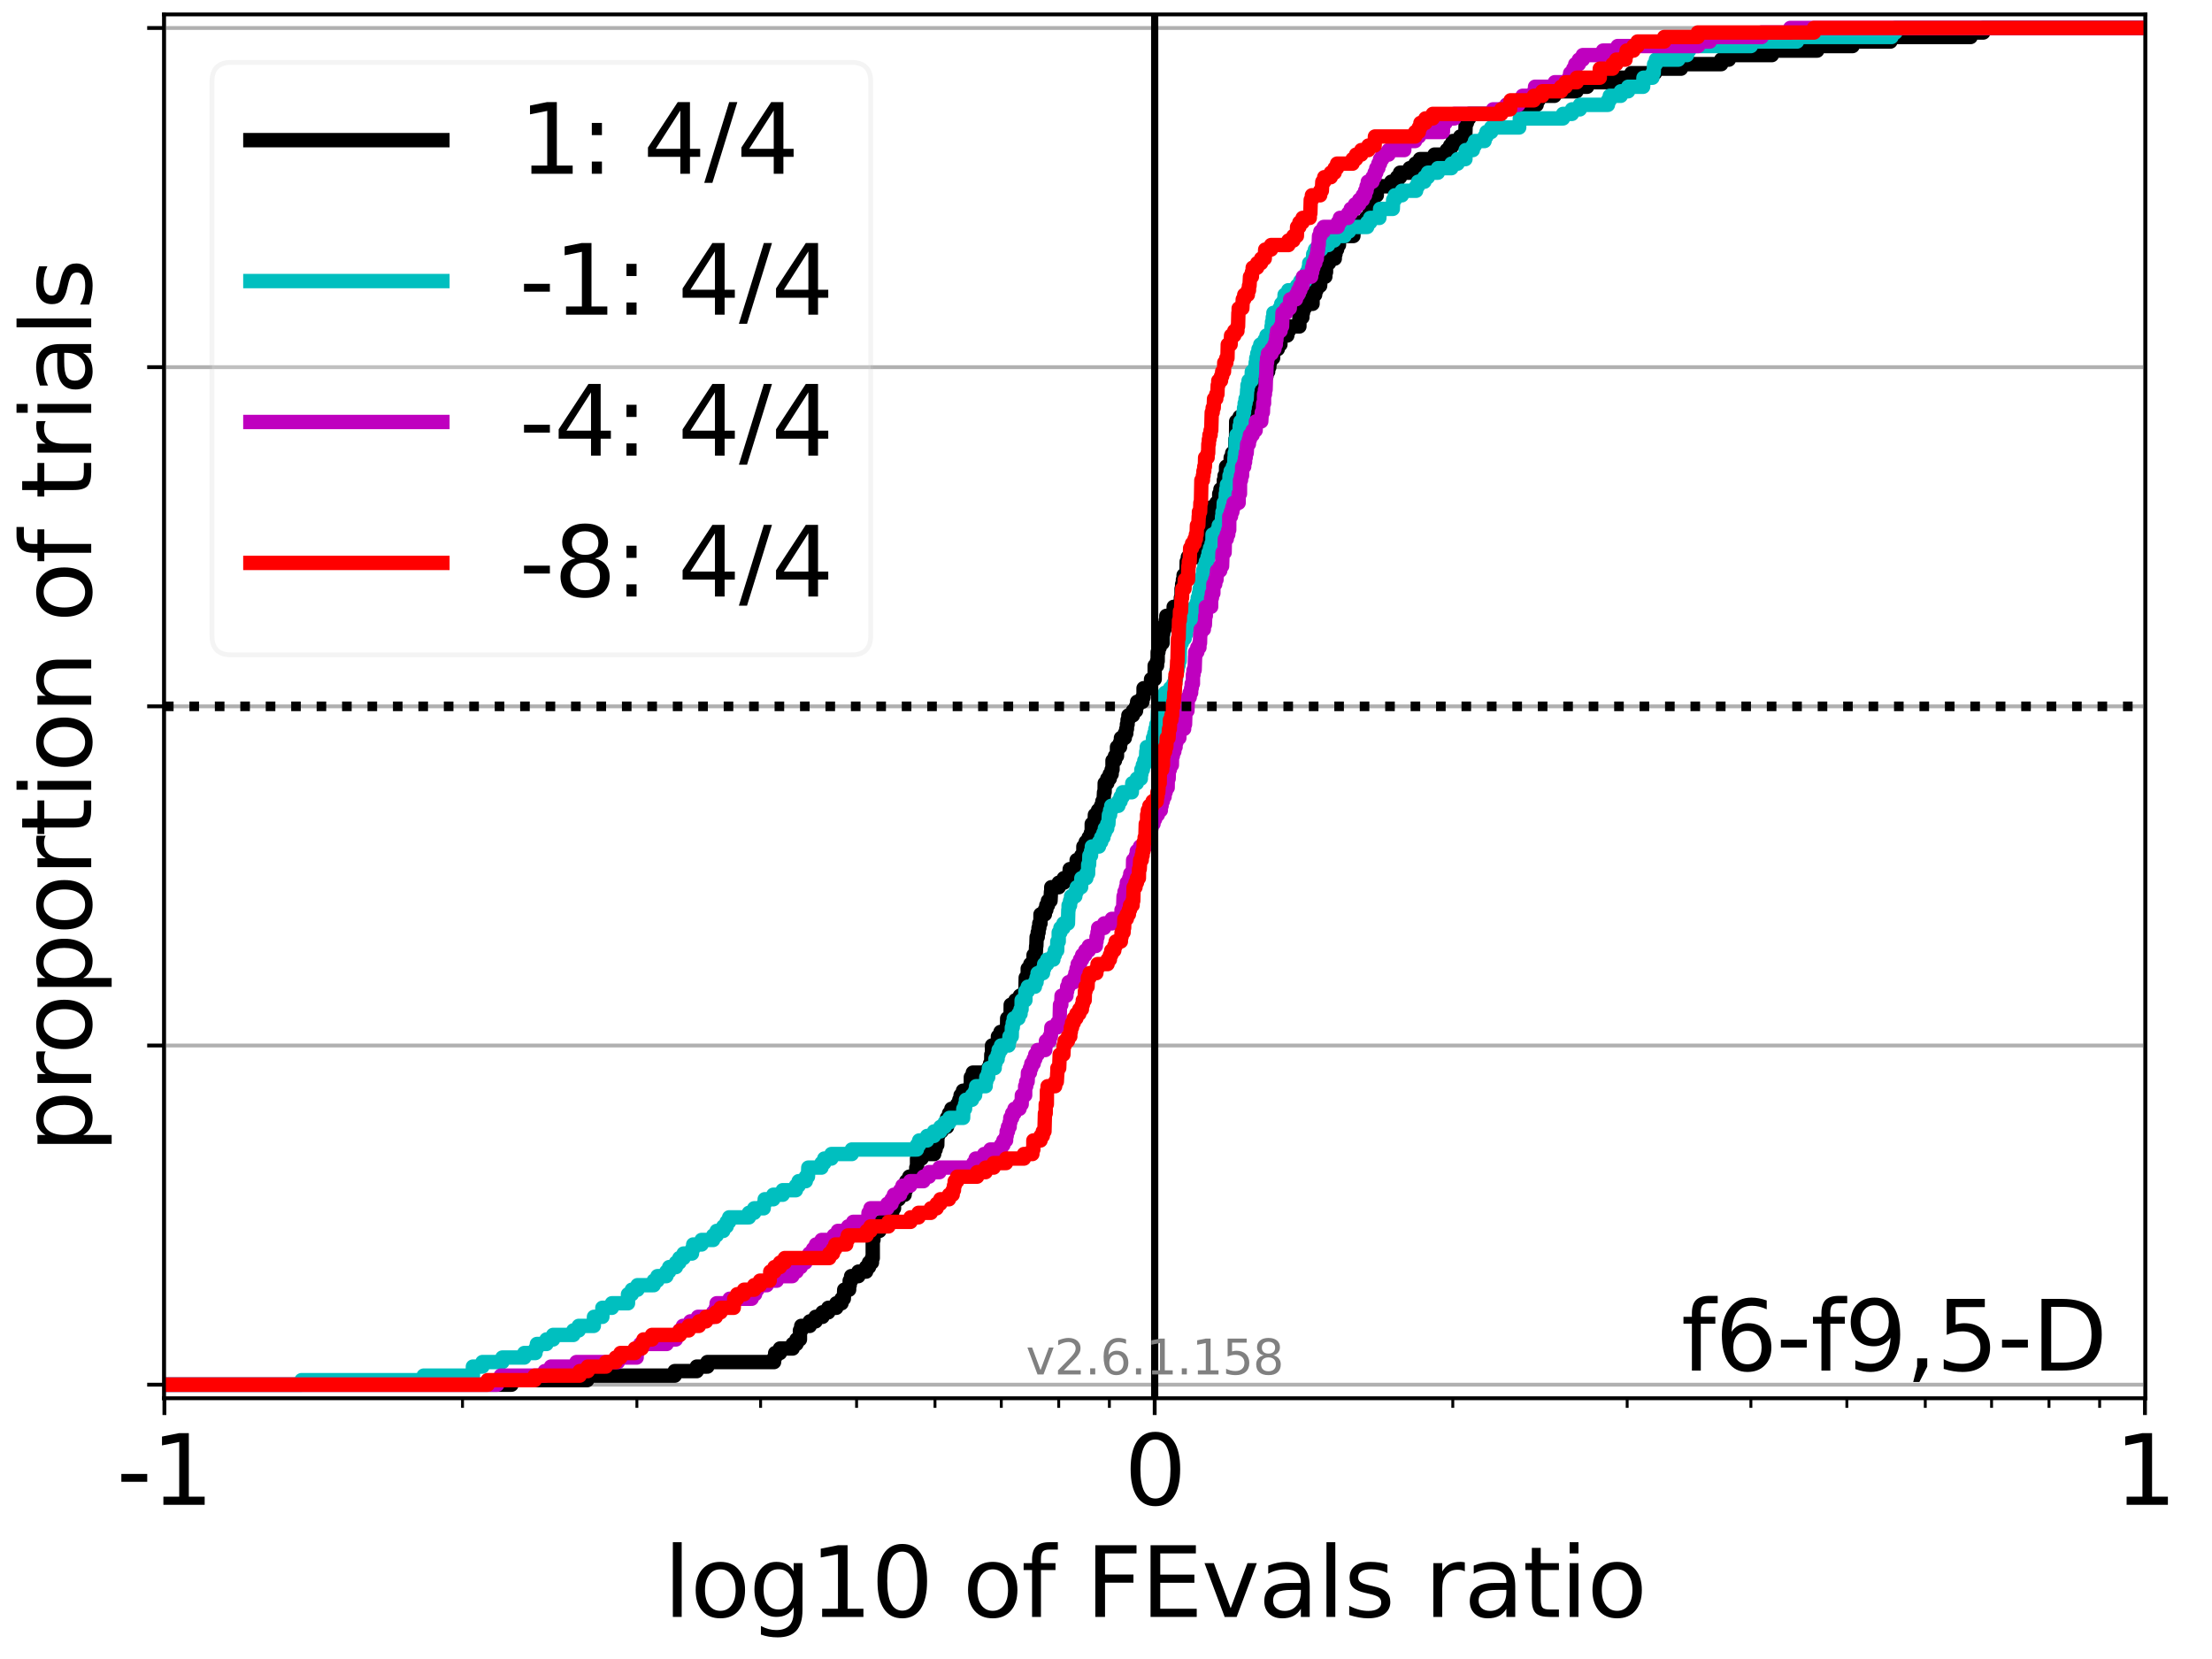 <?xml version="1.0" encoding="utf-8" standalone="no"?>
<!DOCTYPE svg PUBLIC "-//W3C//DTD SVG 1.1//EN"
  "http://www.w3.org/Graphics/SVG/1.1/DTD/svg11.dtd">
<svg xmlns:xlink="http://www.w3.org/1999/xlink" width="460.8pt" height="345.6pt" viewBox="0 0 460.8 345.6" xmlns="http://www.w3.org/2000/svg" version="1.1">
 <defs>
  <style type="text/css">*{stroke-linejoin: round; stroke-linecap: butt}</style>
 </defs>
 <g id="figure_1">
  <g id="patch_1">
   <path d="M 0 345.6 
L 460.8 345.6 
L 460.8 0 
L 0 0 
z
" style="fill: #ffffff"/>
  </g>
  <g id="axes_1">
   <g id="patch_2">
    <path d="M 34.16 291.28 
L 446.924 291.28 
L 446.924 3 
L 34.16 3 
z
" style="fill: #ffffff"/>
   </g>
   <g id="matplotlib.axis_1">
    <g id="xtick_1">
     <g id="line2d_1">
      <path d="M 34.25 291.28 
L 34.25 3 
" clip-path="url(#pefa5638e45)" style="fill: none; stroke: #b0b0b0; stroke-width: 0.8; stroke-linecap: square"/>
     </g>
     <g id="line2d_2">
      <defs>
       <path id="mef9a50e393" d="M 0 0 
L 0 3.5 
" style="stroke: #000000; stroke-width: 0.8"/>
      </defs>
      <g>
       <use xlink:href="#mef9a50e393" x="34.25" y="291.28" style="stroke: #000000; stroke-width: 0.8"/>
      </g>
     </g>
     <g id="text_1">
      <!-- -1 -->
      <g transform="translate(24.279 313.477)scale(0.2 -0.2)">
       <defs>
        <path id="DejaVuSans-2d" d="M 313 2009 
L 1997 2009 
L 1997 1497 
L 313 1497 
L 313 2009 
z
" transform="scale(0.016)"/>
        <path id="DejaVuSans-31" d="M 794 531 
L 1825 531 
L 1825 4091 
L 703 3866 
L 703 4441 
L 1819 4666 
L 2450 4666 
L 2450 531 
L 3481 531 
L 3481 0 
L 794 0 
L 794 531 
z
" transform="scale(0.016)"/>
       </defs>
       <use xlink:href="#DejaVuSans-2d"/>
       <use xlink:href="#DejaVuSans-31" x="36.084"/>
      </g>
     </g>
    </g>
    <g id="xtick_2">
     <g id="line2d_3">
      <path d="M 240.542 291.28 
L 240.542 3 
" clip-path="url(#pefa5638e45)" style="fill: none; stroke: #b0b0b0; stroke-width: 0.8; stroke-linecap: square"/>
     </g>
     <g id="line2d_4">
      <g>
       <use xlink:href="#mef9a50e393" x="240.542" y="291.28" style="stroke: #000000; stroke-width: 0.8"/>
      </g>
     </g>
     <g id="text_2">
      <!-- 0 -->
      <g transform="translate(234.18 313.477)scale(0.2 -0.2)">
       <defs>
        <path id="DejaVuSans-30" d="M 2034 4250 
Q 1547 4250 1301 3770 
Q 1056 3291 1056 2328 
Q 1056 1369 1301 889 
Q 1547 409 2034 409 
Q 2525 409 2770 889 
Q 3016 1369 3016 2328 
Q 3016 3291 2770 3770 
Q 2525 4250 2034 4250 
z
M 2034 4750 
Q 2819 4750 3233 4129 
Q 3647 3509 3647 2328 
Q 3647 1150 3233 529 
Q 2819 -91 2034 -91 
Q 1250 -91 836 529 
Q 422 1150 422 2328 
Q 422 3509 836 4129 
Q 1250 4750 2034 4750 
z
" transform="scale(0.016)"/>
       </defs>
       <use xlink:href="#DejaVuSans-30"/>
      </g>
     </g>
    </g>
    <g id="xtick_3">
     <g id="line2d_5">
      <path d="M 446.835 291.28 
L 446.835 3 
" clip-path="url(#pefa5638e45)" style="fill: none; stroke: #b0b0b0; stroke-width: 0.8; stroke-linecap: square"/>
     </g>
     <g id="line2d_6">
      <g>
       <use xlink:href="#mef9a50e393" x="446.835" y="291.28" style="stroke: #000000; stroke-width: 0.8"/>
      </g>
     </g>
     <g id="text_3">
      <!-- 1 -->
      <g transform="translate(440.472 313.477)scale(0.2 -0.2)">
       <use xlink:href="#DejaVuSans-31"/>
      </g>
     </g>
    </g>
    <g id="xtick_4">
     <g id="line2d_7">
      <defs>
       <path id="mbeb60504e0" d="M 0 0 
L 0 2 
" style="stroke: #000000; stroke-width: 0.6"/>
      </defs>
      <g>
       <use xlink:href="#mbeb60504e0" x="96.35" y="291.28" style="stroke: #000000; stroke-width: 0.6"/>
      </g>
     </g>
    </g>
    <g id="xtick_5">
     <g id="line2d_8">
      <g>
       <use xlink:href="#mbeb60504e0" x="132.676" y="291.28" style="stroke: #000000; stroke-width: 0.6"/>
      </g>
     </g>
    </g>
    <g id="xtick_6">
     <g id="line2d_9">
      <g>
       <use xlink:href="#mbeb60504e0" x="158.45" y="291.28" style="stroke: #000000; stroke-width: 0.6"/>
      </g>
     </g>
    </g>
    <g id="xtick_7">
     <g id="line2d_10">
      <g>
       <use xlink:href="#mbeb60504e0" x="178.442" y="291.28" style="stroke: #000000; stroke-width: 0.6"/>
      </g>
     </g>
    </g>
    <g id="xtick_8">
     <g id="line2d_11">
      <g>
       <use xlink:href="#mbeb60504e0" x="194.776" y="291.28" style="stroke: #000000; stroke-width: 0.6"/>
      </g>
     </g>
    </g>
    <g id="xtick_9">
     <g id="line2d_12">
      <g>
       <use xlink:href="#mbeb60504e0" x="208.587" y="291.28" style="stroke: #000000; stroke-width: 0.6"/>
      </g>
     </g>
    </g>
    <g id="xtick_10">
     <g id="line2d_13">
      <g>
       <use xlink:href="#mbeb60504e0" x="220.55" y="291.28" style="stroke: #000000; stroke-width: 0.6"/>
      </g>
     </g>
    </g>
    <g id="xtick_11">
     <g id="line2d_14">
      <g>
       <use xlink:href="#mbeb60504e0" x="231.103" y="291.28" style="stroke: #000000; stroke-width: 0.6"/>
      </g>
     </g>
    </g>
    <g id="xtick_12">
     <g id="line2d_15">
      <g>
       <use xlink:href="#mbeb60504e0" x="302.643" y="291.28" style="stroke: #000000; stroke-width: 0.6"/>
      </g>
     </g>
    </g>
    <g id="xtick_13">
     <g id="line2d_16">
      <g>
       <use xlink:href="#mbeb60504e0" x="338.969" y="291.28" style="stroke: #000000; stroke-width: 0.6"/>
      </g>
     </g>
    </g>
    <g id="xtick_14">
     <g id="line2d_17">
      <g>
       <use xlink:href="#mbeb60504e0" x="364.743" y="291.28" style="stroke: #000000; stroke-width: 0.6"/>
      </g>
     </g>
    </g>
    <g id="xtick_15">
     <g id="line2d_18">
      <g>
       <use xlink:href="#mbeb60504e0" x="384.735" y="291.28" style="stroke: #000000; stroke-width: 0.6"/>
      </g>
     </g>
    </g>
    <g id="xtick_16">
     <g id="line2d_19">
      <g>
       <use xlink:href="#mbeb60504e0" x="401.069" y="291.28" style="stroke: #000000; stroke-width: 0.6"/>
      </g>
     </g>
    </g>
    <g id="xtick_17">
     <g id="line2d_20">
      <g>
       <use xlink:href="#mbeb60504e0" x="414.88" y="291.28" style="stroke: #000000; stroke-width: 0.6"/>
      </g>
     </g>
    </g>
    <g id="xtick_18">
     <g id="line2d_21">
      <g>
       <use xlink:href="#mbeb60504e0" x="426.843" y="291.28" style="stroke: #000000; stroke-width: 0.6"/>
      </g>
     </g>
    </g>
    <g id="xtick_19">
     <g id="line2d_22">
      <g>
       <use xlink:href="#mbeb60504e0" x="437.395" y="291.28" style="stroke: #000000; stroke-width: 0.6"/>
      </g>
     </g>
    </g>
    <g id="text_4">
     <!-- log10 of FEvals ratio -->
     <g transform="translate(138.238 336.833)scale(0.2 -0.2)">
      <defs>
       <path id="DejaVuSans-6c" d="M 603 4863 
L 1178 4863 
L 1178 0 
L 603 0 
L 603 4863 
z
" transform="scale(0.016)"/>
       <path id="DejaVuSans-6f" d="M 1959 3097 
Q 1497 3097 1228 2736 
Q 959 2375 959 1747 
Q 959 1119 1226 758 
Q 1494 397 1959 397 
Q 2419 397 2687 759 
Q 2956 1122 2956 1747 
Q 2956 2369 2687 2733 
Q 2419 3097 1959 3097 
z
M 1959 3584 
Q 2709 3584 3137 3096 
Q 3566 2609 3566 1747 
Q 3566 888 3137 398 
Q 2709 -91 1959 -91 
Q 1206 -91 779 398 
Q 353 888 353 1747 
Q 353 2609 779 3096 
Q 1206 3584 1959 3584 
z
" transform="scale(0.016)"/>
       <path id="DejaVuSans-67" d="M 2906 1791 
Q 2906 2416 2648 2759 
Q 2391 3103 1925 3103 
Q 1463 3103 1205 2759 
Q 947 2416 947 1791 
Q 947 1169 1205 825 
Q 1463 481 1925 481 
Q 2391 481 2648 825 
Q 2906 1169 2906 1791 
z
M 3481 434 
Q 3481 -459 3084 -895 
Q 2688 -1331 1869 -1331 
Q 1566 -1331 1297 -1286 
Q 1028 -1241 775 -1147 
L 775 -588 
Q 1028 -725 1275 -790 
Q 1522 -856 1778 -856 
Q 2344 -856 2625 -561 
Q 2906 -266 2906 331 
L 2906 616 
Q 2728 306 2450 153 
Q 2172 0 1784 0 
Q 1141 0 747 490 
Q 353 981 353 1791 
Q 353 2603 747 3093 
Q 1141 3584 1784 3584 
Q 2172 3584 2450 3431 
Q 2728 3278 2906 2969 
L 2906 3500 
L 3481 3500 
L 3481 434 
z
" transform="scale(0.016)"/>
       <path id="DejaVuSans-20" transform="scale(0.016)"/>
       <path id="DejaVuSans-66" d="M 2375 4863 
L 2375 4384 
L 1825 4384 
Q 1516 4384 1395 4259 
Q 1275 4134 1275 3809 
L 1275 3500 
L 2222 3500 
L 2222 3053 
L 1275 3053 
L 1275 0 
L 697 0 
L 697 3053 
L 147 3053 
L 147 3500 
L 697 3500 
L 697 3744 
Q 697 4328 969 4595 
Q 1241 4863 1831 4863 
L 2375 4863 
z
" transform="scale(0.016)"/>
       <path id="DejaVuSans-46" d="M 628 4666 
L 3309 4666 
L 3309 4134 
L 1259 4134 
L 1259 2759 
L 3109 2759 
L 3109 2228 
L 1259 2228 
L 1259 0 
L 628 0 
L 628 4666 
z
" transform="scale(0.016)"/>
       <path id="DejaVuSans-45" d="M 628 4666 
L 3578 4666 
L 3578 4134 
L 1259 4134 
L 1259 2753 
L 3481 2753 
L 3481 2222 
L 1259 2222 
L 1259 531 
L 3634 531 
L 3634 0 
L 628 0 
L 628 4666 
z
" transform="scale(0.016)"/>
       <path id="DejaVuSans-76" d="M 191 3500 
L 800 3500 
L 1894 563 
L 2988 3500 
L 3597 3500 
L 2284 0 
L 1503 0 
L 191 3500 
z
" transform="scale(0.016)"/>
       <path id="DejaVuSans-61" d="M 2194 1759 
Q 1497 1759 1228 1600 
Q 959 1441 959 1056 
Q 959 750 1161 570 
Q 1363 391 1709 391 
Q 2188 391 2477 730 
Q 2766 1069 2766 1631 
L 2766 1759 
L 2194 1759 
z
M 3341 1997 
L 3341 0 
L 2766 0 
L 2766 531 
Q 2569 213 2275 61 
Q 1981 -91 1556 -91 
Q 1019 -91 701 211 
Q 384 513 384 1019 
Q 384 1609 779 1909 
Q 1175 2209 1959 2209 
L 2766 2209 
L 2766 2266 
Q 2766 2663 2505 2880 
Q 2244 3097 1772 3097 
Q 1472 3097 1187 3025 
Q 903 2953 641 2809 
L 641 3341 
Q 956 3463 1253 3523 
Q 1550 3584 1831 3584 
Q 2591 3584 2966 3190 
Q 3341 2797 3341 1997 
z
" transform="scale(0.016)"/>
       <path id="DejaVuSans-73" d="M 2834 3397 
L 2834 2853 
Q 2591 2978 2328 3040 
Q 2066 3103 1784 3103 
Q 1356 3103 1142 2972 
Q 928 2841 928 2578 
Q 928 2378 1081 2264 
Q 1234 2150 1697 2047 
L 1894 2003 
Q 2506 1872 2764 1633 
Q 3022 1394 3022 966 
Q 3022 478 2636 193 
Q 2250 -91 1575 -91 
Q 1294 -91 989 -36 
Q 684 19 347 128 
L 347 722 
Q 666 556 975 473 
Q 1284 391 1588 391 
Q 1994 391 2212 530 
Q 2431 669 2431 922 
Q 2431 1156 2273 1281 
Q 2116 1406 1581 1522 
L 1381 1569 
Q 847 1681 609 1914 
Q 372 2147 372 2553 
Q 372 3047 722 3315 
Q 1072 3584 1716 3584 
Q 2034 3584 2315 3537 
Q 2597 3491 2834 3397 
z
" transform="scale(0.016)"/>
       <path id="DejaVuSans-72" d="M 2631 2963 
Q 2534 3019 2420 3045 
Q 2306 3072 2169 3072 
Q 1681 3072 1420 2755 
Q 1159 2438 1159 1844 
L 1159 0 
L 581 0 
L 581 3500 
L 1159 3500 
L 1159 2956 
Q 1341 3275 1631 3429 
Q 1922 3584 2338 3584 
Q 2397 3584 2469 3576 
Q 2541 3569 2628 3553 
L 2631 2963 
z
" transform="scale(0.016)"/>
       <path id="DejaVuSans-74" d="M 1172 4494 
L 1172 3500 
L 2356 3500 
L 2356 3053 
L 1172 3053 
L 1172 1153 
Q 1172 725 1289 603 
Q 1406 481 1766 481 
L 2356 481 
L 2356 0 
L 1766 0 
Q 1100 0 847 248 
Q 594 497 594 1153 
L 594 3053 
L 172 3053 
L 172 3500 
L 594 3500 
L 594 4494 
L 1172 4494 
z
" transform="scale(0.016)"/>
       <path id="DejaVuSans-69" d="M 603 3500 
L 1178 3500 
L 1178 0 
L 603 0 
L 603 3500 
z
M 603 4863 
L 1178 4863 
L 1178 4134 
L 603 4134 
L 603 4863 
z
" transform="scale(0.016)"/>
      </defs>
      <use xlink:href="#DejaVuSans-6c"/>
      <use xlink:href="#DejaVuSans-6f" x="27.783"/>
      <use xlink:href="#DejaVuSans-67" x="88.965"/>
      <use xlink:href="#DejaVuSans-31" x="152.441"/>
      <use xlink:href="#DejaVuSans-30" x="216.064"/>
      <use xlink:href="#DejaVuSans-20" x="279.688"/>
      <use xlink:href="#DejaVuSans-6f" x="311.475"/>
      <use xlink:href="#DejaVuSans-66" x="372.656"/>
      <use xlink:href="#DejaVuSans-20" x="407.861"/>
      <use xlink:href="#DejaVuSans-46" x="439.648"/>
      <use xlink:href="#DejaVuSans-45" x="497.168"/>
      <use xlink:href="#DejaVuSans-76" x="560.352"/>
      <use xlink:href="#DejaVuSans-61" x="619.531"/>
      <use xlink:href="#DejaVuSans-6c" x="680.811"/>
      <use xlink:href="#DejaVuSans-73" x="708.594"/>
      <use xlink:href="#DejaVuSans-20" x="760.693"/>
      <use xlink:href="#DejaVuSans-72" x="792.48"/>
      <use xlink:href="#DejaVuSans-61" x="833.594"/>
      <use xlink:href="#DejaVuSans-74" x="894.873"/>
      <use xlink:href="#DejaVuSans-69" x="934.082"/>
      <use xlink:href="#DejaVuSans-6f" x="961.865"/>
     </g>
    </g>
   </g>
   <g id="matplotlib.axis_2">
    <g id="ytick_1">
     <g id="line2d_23">
      <path d="M 34.16 288.454 
L 446.924 288.454 
" clip-path="url(#pefa5638e45)" style="fill: none; stroke: #b0b0b0; stroke-width: 0.8; stroke-linecap: square"/>
     </g>
     <g id="line2d_24">
      <defs>
       <path id="m86a5e12029" d="M 0 0 
L -3.5 0 
" style="stroke: #000000; stroke-width: 0.8"/>
      </defs>
      <g>
       <use xlink:href="#m86a5e12029" x="34.16" y="288.454" style="stroke: #000000; stroke-width: 0.8"/>
      </g>
     </g>
    </g>
    <g id="ytick_2">
     <g id="line2d_25">
      <path d="M 34.16 217.797 
L 446.924 217.797 
" clip-path="url(#pefa5638e45)" style="fill: none; stroke: #b0b0b0; stroke-width: 0.8; stroke-linecap: square"/>
     </g>
     <g id="line2d_26">
      <g>
       <use xlink:href="#m86a5e12029" x="34.16" y="217.797" style="stroke: #000000; stroke-width: 0.8"/>
      </g>
     </g>
    </g>
    <g id="ytick_3">
     <g id="line2d_27">
      <path d="M 34.16 147.14 
L 446.924 147.14 
" clip-path="url(#pefa5638e45)" style="fill: none; stroke: #b0b0b0; stroke-width: 0.8; stroke-linecap: square"/>
     </g>
     <g id="line2d_28">
      <g>
       <use xlink:href="#m86a5e12029" x="34.16" y="147.14" style="stroke: #000000; stroke-width: 0.8"/>
      </g>
     </g>
    </g>
    <g id="ytick_4">
     <g id="line2d_29">
      <path d="M 34.16 76.483 
L 446.924 76.483 
" clip-path="url(#pefa5638e45)" style="fill: none; stroke: #b0b0b0; stroke-width: 0.8; stroke-linecap: square"/>
     </g>
     <g id="line2d_30">
      <g>
       <use xlink:href="#m86a5e12029" x="34.16" y="76.483" style="stroke: #000000; stroke-width: 0.8"/>
      </g>
     </g>
    </g>
    <g id="ytick_5">
     <g id="line2d_31">
      <path d="M 34.16 5.826 
L 446.924 5.826 
" clip-path="url(#pefa5638e45)" style="fill: none; stroke: #b0b0b0; stroke-width: 0.8; stroke-linecap: square"/>
     </g>
     <g id="line2d_32">
      <g>
       <use xlink:href="#m86a5e12029" x="34.16" y="5.826" style="stroke: #000000; stroke-width: 0.8"/>
      </g>
     </g>
    </g>
    <g id="text_5">
     <!-- proportion of trials -->
     <g transform="translate(19.001 240.146)rotate(-90)scale(0.2 -0.2)">
      <defs>
       <path id="DejaVuSans-70" d="M 1159 525 
L 1159 -1331 
L 581 -1331 
L 581 3500 
L 1159 3500 
L 1159 2969 
Q 1341 3281 1617 3432 
Q 1894 3584 2278 3584 
Q 2916 3584 3314 3078 
Q 3713 2572 3713 1747 
Q 3713 922 3314 415 
Q 2916 -91 2278 -91 
Q 1894 -91 1617 61 
Q 1341 213 1159 525 
z
M 3116 1747 
Q 3116 2381 2855 2742 
Q 2594 3103 2138 3103 
Q 1681 3103 1420 2742 
Q 1159 2381 1159 1747 
Q 1159 1113 1420 752 
Q 1681 391 2138 391 
Q 2594 391 2855 752 
Q 3116 1113 3116 1747 
z
" transform="scale(0.016)"/>
       <path id="DejaVuSans-6e" d="M 3513 2113 
L 3513 0 
L 2938 0 
L 2938 2094 
Q 2938 2591 2744 2837 
Q 2550 3084 2163 3084 
Q 1697 3084 1428 2787 
Q 1159 2491 1159 1978 
L 1159 0 
L 581 0 
L 581 3500 
L 1159 3500 
L 1159 2956 
Q 1366 3272 1645 3428 
Q 1925 3584 2291 3584 
Q 2894 3584 3203 3211 
Q 3513 2838 3513 2113 
z
" transform="scale(0.016)"/>
      </defs>
      <use xlink:href="#DejaVuSans-70"/>
      <use xlink:href="#DejaVuSans-72" x="63.477"/>
      <use xlink:href="#DejaVuSans-6f" x="102.34"/>
      <use xlink:href="#DejaVuSans-70" x="163.521"/>
      <use xlink:href="#DejaVuSans-6f" x="226.998"/>
      <use xlink:href="#DejaVuSans-72" x="288.18"/>
      <use xlink:href="#DejaVuSans-74" x="329.293"/>
      <use xlink:href="#DejaVuSans-69" x="368.502"/>
      <use xlink:href="#DejaVuSans-6f" x="396.285"/>
      <use xlink:href="#DejaVuSans-6e" x="457.467"/>
      <use xlink:href="#DejaVuSans-20" x="520.846"/>
      <use xlink:href="#DejaVuSans-6f" x="552.633"/>
      <use xlink:href="#DejaVuSans-66" x="613.814"/>
      <use xlink:href="#DejaVuSans-20" x="649.02"/>
      <use xlink:href="#DejaVuSans-74" x="680.807"/>
      <use xlink:href="#DejaVuSans-72" x="720.016"/>
      <use xlink:href="#DejaVuSans-69" x="761.129"/>
      <use xlink:href="#DejaVuSans-61" x="788.912"/>
      <use xlink:href="#DejaVuSans-6c" x="850.191"/>
      <use xlink:href="#DejaVuSans-73" x="877.975"/>
     </g>
    </g>
   </g>
   <g id="line2d_33">
    <path d="M 34.16 288.454 
L 106.558 288.454 
L 106.558 287.512 
L 122.317 287.512 
L 122.317 286.57 
L 140.557 286.57 
L 140.557 285.627 
L 145.153 285.627 
L 145.153 284.685 
L 147.365 284.685 
L 147.365 283.743 
L 161.25 283.743 
L 161.25 282.801 
L 161.487 282.801 
L 161.487 281.859 
L 162.482 281.859 
L 162.482 280.917 
L 165.13 280.917 
L 165.13 279.975 
L 165.92 279.975 
L 165.92 279.033 
L 166.642 279.033 
L 166.642 277.149 
L 166.919 277.149 
L 166.919 276.207 
L 168.689 276.207 
L 168.689 275.264 
L 169.903 275.264 
L 169.903 274.322 
L 171.338 274.322 
L 171.338 273.38 
L 172.551 273.38 
L 172.551 272.438 
L 174.221 272.438 
L 174.221 271.496 
L 175.298 271.496 
L 175.298 270.554 
L 175.779 270.554 
L 175.87 268.67 
L 176.884 268.67 
L 176.884 267.728 
L 177.008 267.728 
L 177.008 266.786 
L 177.31 266.786 
L 177.31 265.844 
L 178.816 265.844 
L 178.816 264.901 
L 180.429 264.901 
L 180.429 263.959 
L 181.028 263.959 
L 181.028 263.017 
L 181.642 263.017 
L 181.642 262.075 
L 181.809 262.075 
L 181.809 258.307 
L 181.956 258.307 
L 181.987 256.423 
L 183.2 256.423 
L 183.2 255.481 
L 183.518 255.481 
L 183.518 254.538 
L 184.732 254.538 
L 184.732 253.596 
L 185.024 253.596 
L 185.024 252.654 
L 185.85 252.654 
L 185.85 251.712 
L 186.237 251.712 
L 186.237 249.828 
L 187.236 249.828 
L 187.236 248.886 
L 188.45 248.886 
L 188.45 247.944 
L 188.702 247.944 
L 188.797 246.06 
L 189.426 246.06 
L 189.426 245.118 
L 190.881 245.118 
L 190.881 243.233 
L 191.037 243.233 
L 191.037 241.349 
L 191.984 241.349 
L 191.984 240.407 
L 194.603 240.407 
L 194.603 239.465 
L 194.91 239.465 
L 194.91 238.523 
L 195.249 238.523 
L 195.29 236.639 
L 195.43 236.639 
L 195.43 235.697 
L 196.124 235.697 
L 196.124 234.755 
L 197.283 234.755 
L 197.283 232.87 
L 197.714 232.87 
L 197.714 231.928 
L 198.192 231.928 
L 198.192 230.986 
L 199.406 230.986 
L 199.406 230.044 
L 199.845 230.044 
L 199.845 229.102 
L 200.108 229.102 
L 200.108 228.16 
L 200.603 228.16 
L 200.603 227.218 
L 202.057 227.218 
L 202.057 226.276 
L 202.247 226.276 
L 202.247 224.392 
L 202.658 224.392 
L 202.658 223.449 
L 205.86 223.449 
L 205.86 222.507 
L 206.254 222.507 
L 206.254 221.565 
L 206.489 221.565 
L 206.511 219.681 
L 206.66 219.681 
L 206.66 217.797 
L 207.888 217.797 
L 207.888 215.913 
L 208.426 215.913 
L 208.426 214.971 
L 209.77 214.971 
L 209.817 212.144 
L 210.521 212.144 
L 210.551 209.318 
L 211.523 209.318 
L 211.523 208.376 
L 212.462 208.376 
L 212.462 207.434 
L 213.46 207.434 
L 213.46 206.492 
L 213.617 206.492 
L 213.676 203.665 
L 214.096 203.665 
L 214.096 201.781 
L 214.634 201.781 
L 214.634 200.839 
L 215.31 200.839 
L 215.31 198.955 
L 215.747 198.955 
L 215.848 197.071 
L 215.888 197.071 
L 215.955 195.187 
L 216.179 195.187 
L 216.179 194.245 
L 216.35 194.245 
L 216.35 193.302 
L 216.508 193.302 
L 216.508 192.36 
L 216.753 192.36 
L 216.755 190.476 
L 217.665 190.476 
L 217.665 189.534 
L 217.968 189.534 
L 217.968 188.592 
L 218.307 188.592 
L 218.307 187.65 
L 218.841 187.65 
L 218.936 185.766 
L 218.998 185.766 
L 218.998 184.824 
L 220.55 184.824 
L 220.55 183.882 
L 221.611 183.882 
L 221.611 182.939 
L 222.763 182.939 
L 222.845 181.055 
L 224.284 181.055 
L 224.284 179.171 
L 225.243 179.171 
L 225.243 178.229 
L 225.689 178.229 
L 225.689 176.345 
L 226.177 176.345 
L 226.177 175.403 
L 226.791 175.403 
L 226.791 174.461 
L 227.245 174.461 
L 227.245 173.519 
L 227.428 173.519 
L 227.428 171.634 
L 228.021 171.634 
L 228.089 169.75 
L 228.737 169.75 
L 228.737 168.808 
L 229.366 168.808 
L 229.366 167.866 
L 229.647 167.866 
L 229.647 166.924 
L 229.893 166.924 
L 229.99 165.04 
L 230.113 165.04 
L 230.134 163.156 
L 230.669 163.156 
L 230.669 162.213 
L 231.179 162.213 
L 231.179 161.271 
L 231.576 161.271 
L 231.576 160.329 
L 231.757 160.329 
L 231.757 158.445 
L 232.266 158.445 
L 232.266 157.503 
L 232.685 157.503 
L 232.694 155.619 
L 233.323 155.619 
L 233.323 154.677 
L 233.512 154.677 
L 233.512 153.735 
L 234.31 153.735 
L 234.31 152.793 
L 234.621 152.793 
L 234.621 151.85 
L 234.76 151.85 
L 234.76 150.908 
L 234.897 150.908 
L 234.897 149.966 
L 235.066 149.966 
L 235.066 149.024 
L 235.999 149.024 
L 235.999 148.082 
L 236.656 148.082 
L 236.656 147.14 
L 236.885 147.14 
L 236.885 146.198 
L 237.982 146.198 
L 237.982 145.256 
L 238.225 145.256 
L 238.225 143.372 
L 239.76 143.372 
L 239.789 141.487 
L 240.542 141.487 
L 240.542 138.661 
L 241.033 138.661 
L 241.033 137.719 
L 241.162 137.719 
L 241.171 135.835 
L 241.318 135.835 
L 241.318 134.893 
L 241.578 134.893 
L 241.578 133.951 
L 242.186 133.951 
L 242.186 132.067 
L 242.316 132.067 
L 242.316 131.124 
L 242.571 131.124 
L 242.571 130.182 
L 242.849 130.182 
L 242.849 129.24 
L 242.97 129.24 
L 242.97 128.298 
L 244.355 128.298 
L 244.355 127.356 
L 244.5 127.356 
L 244.5 126.414 
L 245.853 126.414 
L 245.853 125.472 
L 245.997 125.472 
L 245.997 124.53 
L 246.144 124.53 
L 246.144 122.646 
L 246.263 122.646 
L 246.263 121.704 
L 246.428 121.704 
L 246.428 120.761 
L 246.567 120.761 
L 246.567 119.819 
L 247.154 119.819 
L 247.211 116.993 
L 247.453 116.993 
L 247.453 116.051 
L 249.982 116.051 
L 249.982 115.109 
L 250.385 115.109 
L 250.385 114.167 
L 250.507 114.167 
L 250.54 112.283 
L 250.696 112.283 
L 250.696 111.341 
L 250.967 111.341 
L 250.967 109.456 
L 251.463 109.456 
L 251.463 108.514 
L 252.245 108.514 
L 252.348 105.688 
L 253.4 105.688 
L 253.4 104.746 
L 253.992 104.746 
L 253.992 102.862 
L 254.242 102.862 
L 254.242 101.92 
L 254.95 101.92 
L 254.95 100.035 
L 255.103 100.035 
L 255.103 99.093 
L 255.389 99.093 
L 255.42 97.209 
L 256.301 97.209 
L 256.382 95.325 
L 256.692 95.325 
L 256.692 94.383 
L 257.315 94.383 
L 257.357 91.557 
L 257.497 91.557 
L 257.524 87.788 
L 258.233 87.788 
L 258.233 86.846 
L 260.123 86.846 
L 260.195 84.962 
L 260.65 84.962 
L 260.65 84.02 
L 261.248 84.02 
L 261.248 83.078 
L 261.757 83.078 
L 261.757 81.194 
L 262.148 81.194 
L 262.148 80.252 
L 262.295 80.252 
L 262.295 79.309 
L 263.268 79.309 
L 263.268 78.367 
L 263.82 78.367 
L 263.82 77.425 
L 264.178 77.425 
L 264.178 76.483 
L 264.415 76.483 
L 264.415 75.541 
L 264.576 75.541 
L 264.576 74.599 
L 265.205 74.599 
L 265.243 72.715 
L 266.186 72.715 
L 266.186 71.773 
L 266.73 71.773 
L 266.738 69.888 
L 268.164 69.888 
L 268.164 68.946 
L 268.498 68.946 
L 268.498 68.004 
L 270.687 68.004 
L 270.687 66.12 
L 271.307 66.12 
L 271.307 65.178 
L 271.437 65.178 
L 271.437 64.236 
L 271.793 64.236 
L 271.793 63.294 
L 273.427 63.294 
L 273.427 61.41 
L 273.965 61.41 
L 273.965 60.468 
L 274.25 60.468 
L 274.25 59.525 
L 275.006 59.525 
L 275.115 57.641 
L 276.086 57.641 
L 276.086 56.699 
L 276.231 56.699 
L 276.231 54.815 
L 276.869 54.815 
L 276.869 53.873 
L 278.055 53.873 
L 278.055 52.931 
L 278.207 52.931 
L 278.207 51.989 
L 278.535 51.989 
L 278.535 51.047 
L 278.928 51.047 
L 278.963 49.162 
L 281.937 49.162 
L 281.937 48.22 
L 282.105 48.22 
L 282.105 47.278 
L 282.911 47.278 
L 282.911 46.336 
L 284.585 46.336 
L 284.585 45.394 
L 285.248 45.394 
L 285.248 44.452 
L 285.459 44.452 
L 285.471 42.568 
L 285.949 42.568 
L 286.055 40.684 
L 286.811 40.684 
L 286.833 38.799 
L 289.822 38.799 
L 289.822 37.857 
L 291.034 37.857 
L 291.034 36.915 
L 291.658 36.915 
L 291.658 35.973 
L 293.658 35.973 
L 293.658 35.031 
L 294.847 35.031 
L 294.847 34.089 
L 295.8 34.089 
L 295.8 33.147 
L 298.83 33.147 
L 298.83 32.205 
L 301.389 32.205 
L 301.389 31.263 
L 302.088 31.263 
L 302.088 30.321 
L 302.643 30.321 
L 302.643 29.379 
L 304.192 29.379 
L 304.192 28.436 
L 305.24 28.436 
L 305.329 25.61 
L 305.58 25.61 
L 305.58 24.668 
L 306.045 24.668 
L 306.045 23.726 
L 312.607 23.726 
L 312.607 22.784 
L 313.893 22.784 
L 313.893 21.842 
L 320.11 21.842 
L 320.11 20.9 
L 320.501 20.9 
L 320.501 19.958 
L 323.821 19.958 
L 323.821 19.016 
L 328.416 19.016 
L 328.416 18.073 
L 330.629 18.073 
L 330.629 17.131 
L 337.195 17.131 
L 337.195 16.189 
L 339.843 16.189 
L 339.843 15.247 
L 344.751 15.247 
L 344.751 14.305 
L 350.182 14.305 
L 350.182 13.363 
L 358.562 13.363 
L 358.562 12.421 
L 360.147 12.421 
L 360.147 11.479 
L 369.114 11.479 
L 369.114 10.537 
L 378.553 10.537 
L 378.553 9.595 
L 385.921 9.595 
L 385.921 8.653 
L 393.815 8.653 
L 393.815 7.71 
L 410.509 7.71 
L 410.509 6.768 
L 413.157 6.768 
L 413.157 5.826 
L 446.924 5.826 
L 446.924 5.826 
" clip-path="url(#pefa5638e45)" style="fill: none; stroke: #000000; stroke-width: 3; stroke-linecap: square"/>
   </g>
   <g id="line2d_34">
    <path clip-path="url(#pefa5638e45)" style="fill: none; stroke: #000000; stroke-width: 3; stroke-linecap: square"/>
   </g>
   <g id="line2d_35">
    <path d="M 34.16 288.454 
L 62.812 288.454 
L 62.812 287.512 
L 88.255 287.512 
L 88.255 286.57 
L 98.515 286.57 
L 98.515 284.685 
L 100.499 284.685 
L 100.499 283.743 
L 104.652 283.743 
L 104.652 282.801 
L 109.216 282.801 
L 109.216 281.859 
L 111.543 281.859 
L 111.543 280.917 
L 111.847 280.917 
L 111.847 279.975 
L 113.841 279.975 
L 113.841 279.033 
L 115.224 279.033 
L 115.224 278.091 
L 119.441 278.091 
L 119.441 277.149 
L 120.563 277.149 
L 120.563 276.207 
L 123.702 276.207 
L 123.737 274.322 
L 125.484 274.322 
L 125.484 272.438 
L 127.468 272.438 
L 127.468 271.496 
L 130.823 271.496 
L 130.823 269.612 
L 131.621 269.612 
L 131.621 268.67 
L 132.807 268.67 
L 132.807 267.728 
L 136.185 267.728 
L 136.185 266.786 
L 136.96 266.786 
L 136.96 265.844 
L 138.816 265.844 
L 138.816 264.901 
L 139.404 264.901 
L 139.404 263.959 
L 140.81 263.959 
L 140.81 263.017 
L 141.524 263.017 
L 141.524 262.075 
L 142.407 262.075 
L 142.407 261.133 
L 144.155 261.133 
L 144.155 260.191 
L 144.409 260.191 
L 144.409 259.249 
L 146.149 259.249 
L 146.149 258.307 
L 148.565 258.307 
L 148.565 257.365 
L 149.296 257.365 
L 149.296 256.423 
L 150.671 256.423 
L 150.671 255.481 
L 151.374 255.481 
L 151.374 254.538 
L 151.902 254.538 
L 151.902 253.596 
L 156.01 253.596 
L 156.01 252.654 
L 157.111 252.654 
L 157.111 251.712 
L 159.09 251.712 
L 159.09 250.77 
L 159.303 250.77 
L 159.303 249.828 
L 161.097 249.828 
L 161.097 248.886 
L 163.052 248.886 
L 163.052 247.944 
L 165.798 247.944 
L 165.798 247.002 
L 166.373 247.002 
L 166.373 246.06 
L 167.863 246.06 
L 167.863 245.118 
L 168.312 245.118 
L 168.384 243.233 
L 171.129 243.233 
L 171.129 242.291 
L 171.712 242.291 
L 171.712 241.349 
L 173.194 241.349 
L 173.194 240.407 
L 177.444 240.407 
L 177.444 239.465 
L 191.009 239.465 
L 191.009 238.523 
L 191.479 238.523 
L 191.479 237.581 
L 193.14 237.581 
L 193.14 236.639 
L 194.571 236.639 
L 194.571 235.697 
L 195.89 235.697 
L 195.89 234.755 
L 196.811 234.755 
L 196.811 233.812 
L 197.802 233.812 
L 197.802 232.87 
L 200.633 232.87 
L 200.679 230.986 
L 201.038 230.986 
L 201.038 230.044 
L 201.222 230.044 
L 201.222 229.102 
L 202.492 229.102 
L 202.492 228.16 
L 203.133 228.16 
L 203.133 227.218 
L 203.345 227.218 
L 203.345 226.276 
L 205.334 226.276 
L 205.334 225.334 
L 205.461 225.334 
L 205.461 224.392 
L 205.855 224.392 
L 205.855 223.449 
L 206.01 223.449 
L 206.01 222.507 
L 207.21 222.507 
L 207.21 221.565 
L 207.354 221.565 
L 207.354 220.623 
L 207.823 220.623 
L 207.823 219.681 
L 208.034 219.681 
L 208.034 218.739 
L 208.531 218.739 
L 208.531 217.797 
L 210.099 217.797 
L 210.099 216.855 
L 210.29 216.855 
L 210.29 215.913 
L 210.758 215.913 
L 210.793 214.028 
L 210.975 214.028 
L 210.975 213.086 
L 211.186 213.086 
L 211.186 212.144 
L 212.164 212.144 
L 212.164 211.202 
L 212.597 211.202 
L 212.597 210.26 
L 212.808 210.26 
L 212.827 208.376 
L 213.606 208.376 
L 213.606 206.492 
L 214.108 206.492 
L 214.108 205.55 
L 215.589 205.55 
L 215.589 204.608 
L 215.932 204.608 
L 215.932 203.665 
L 216.145 203.665 
L 216.145 202.723 
L 217.276 202.723 
L 217.276 201.781 
L 217.523 201.781 
L 217.523 200.839 
L 218.14 200.839 
L 218.14 199.897 
L 219.439 199.897 
L 219.439 198.955 
L 219.742 198.955 
L 219.742 198.013 
L 220.228 198.013 
L 220.259 196.129 
L 220.55 196.129 
L 220.55 194.245 
L 220.904 194.245 
L 220.904 193.302 
L 221.54 193.302 
L 221.54 192.36 
L 222.472 192.36 
L 222.549 189.534 
L 222.608 189.534 
L 222.608 188.592 
L 222.91 188.592 
L 222.91 187.65 
L 223.123 187.65 
L 223.123 186.708 
L 224.004 186.708 
L 224.004 185.766 
L 224.307 185.766 
L 224.307 184.824 
L 225.217 184.824 
L 225.265 182.939 
L 226.291 182.939 
L 226.291 181.997 
L 226.671 181.997 
L 226.687 180.113 
L 226.879 180.113 
L 226.938 178.229 
L 227.282 178.229 
L 227.282 177.287 
L 227.454 177.287 
L 227.454 176.345 
L 228.932 176.345 
L 228.932 175.403 
L 229.397 175.403 
L 229.397 174.461 
L 229.861 174.461 
L 229.861 173.519 
L 230.162 173.519 
L 230.162 172.576 
L 230.652 172.576 
L 230.652 171.634 
L 230.893 171.634 
L 231.002 169.75 
L 231.251 169.75 
L 231.251 168.808 
L 231.497 168.808 
L 231.497 167.866 
L 232.971 167.866 
L 232.971 166.924 
L 233.436 166.924 
L 233.436 165.982 
L 233.882 165.982 
L 233.882 165.04 
L 235.781 165.04 
L 235.876 163.156 
L 236.817 163.156 
L 236.817 162.213 
L 237.655 162.213 
L 237.655 161.271 
L 237.767 161.271 
L 237.767 160.329 
L 238.073 160.329 
L 238.073 159.387 
L 238.385 159.387 
L 238.385 158.445 
L 238.709 158.445 
L 238.793 156.561 
L 238.898 156.561 
L 238.898 155.619 
L 240.192 155.619 
L 240.194 153.735 
L 240.463 153.735 
L 240.463 152.793 
L 240.687 152.793 
L 240.687 151.85 
L 240.889 151.85 
L 240.889 150.908 
L 241.148 150.908 
L 241.235 148.082 
L 241.622 148.082 
L 241.622 147.14 
L 241.752 147.14 
L 241.752 146.198 
L 242.103 146.198 
L 242.103 145.256 
L 242.694 145.256 
L 242.694 144.314 
L 243.742 144.314 
L 243.742 143.372 
L 244.438 143.372 
L 244.438 142.43 
L 244.784 142.43 
L 244.784 141.487 
L 244.98 141.487 
L 245.056 139.603 
L 245.3 139.603 
L 245.3 138.661 
L 245.509 138.661 
L 245.509 137.719 
L 245.737 137.719 
L 245.787 134.893 
L 245.871 134.893 
L 245.871 133.951 
L 246.201 133.951 
L 246.201 133.009 
L 246.793 133.009 
L 246.793 132.067 
L 247.082 132.067 
L 247.082 131.124 
L 247.228 131.124 
L 247.228 130.182 
L 247.865 130.182 
L 247.865 129.24 
L 248.18 129.24 
L 248.18 128.298 
L 248.387 128.298 
L 248.387 127.356 
L 248.844 127.356 
L 248.844 126.414 
L 249.328 126.414 
L 249.328 125.472 
L 249.518 125.472 
L 249.518 124.53 
L 249.763 124.53 
L 249.763 123.588 
L 249.909 123.588 
L 249.909 122.646 
L 250.156 122.646 
L 250.187 120.761 
L 250.507 120.761 
L 250.507 119.819 
L 250.631 119.819 
L 250.631 118.877 
L 250.899 118.877 
L 250.899 117.935 
L 251.203 117.935 
L 251.203 116.993 
L 251.549 116.993 
L 251.549 116.051 
L 251.768 116.051 
L 251.768 115.109 
L 252.065 115.109 
L 252.065 114.167 
L 252.392 114.167 
L 252.392 113.225 
L 252.567 113.225 
L 252.596 111.341 
L 253.603 111.341 
L 253.603 110.398 
L 253.888 110.398 
L 253.888 109.456 
L 254.494 109.456 
L 254.584 107.572 
L 254.675 107.572 
L 254.675 106.63 
L 254.857 106.63 
L 254.93 104.746 
L 255.31 104.746 
L 255.341 102.862 
L 255.447 102.862 
L 255.447 101.92 
L 255.581 101.92 
L 255.581 100.978 
L 256.093 100.978 
L 256.129 99.093 
L 256.366 99.093 
L 256.366 98.151 
L 256.83 98.151 
L 256.83 97.209 
L 257.11 97.209 
L 257.166 95.325 
L 257.221 95.325 
L 257.221 94.383 
L 257.396 94.383 
L 257.407 91.557 
L 257.588 91.557 
L 257.588 90.615 
L 258.224 90.615 
L 258.249 88.73 
L 258.409 88.73 
L 258.409 87.788 
L 258.945 87.788 
L 259.041 85.904 
L 259.157 85.904 
L 259.157 84.962 
L 259.291 84.962 
L 259.291 84.02 
L 259.474 84.02 
L 259.474 83.078 
L 259.706 83.078 
L 259.808 81.194 
L 259.871 81.194 
L 259.871 80.252 
L 260.098 80.252 
L 260.098 79.309 
L 260.715 79.309 
L 260.777 77.425 
L 261.439 77.425 
L 261.439 76.483 
L 261.578 76.483 
L 261.578 75.541 
L 261.705 75.541 
L 261.705 74.599 
L 261.911 74.599 
L 261.911 73.657 
L 262.169 73.657 
L 262.169 72.715 
L 262.538 72.715 
L 262.538 71.773 
L 263.419 71.773 
L 263.419 70.831 
L 263.835 70.831 
L 263.835 69.888 
L 264.803 69.888 
L 264.881 68.004 
L 264.989 68.004 
L 264.989 67.062 
L 265.138 67.062 
L 265.138 66.12 
L 265.274 66.12 
L 265.274 65.178 
L 266.533 65.178 
L 266.533 64.236 
L 266.9 64.236 
L 266.9 63.294 
L 267.48 63.294 
L 267.48 62.352 
L 267.604 62.352 
L 267.604 61.41 
L 268.37 61.41 
L 268.37 60.468 
L 270.184 60.468 
L 270.184 59.525 
L 270.861 59.525 
L 270.861 58.583 
L 271.9 58.583 
L 271.9 57.641 
L 272.228 57.641 
L 272.228 56.699 
L 272.606 56.699 
L 272.606 55.757 
L 272.731 55.757 
L 272.731 54.815 
L 273.527 54.815 
L 273.565 52.931 
L 273.935 52.931 
L 273.935 51.989 
L 275.222 51.989 
L 275.222 51.047 
L 276.696 51.047 
L 276.696 50.105 
L 277.926 50.105 
L 277.926 49.162 
L 280.099 49.162 
L 280.099 48.22 
L 281.023 48.22 
L 281.023 47.278 
L 284.812 47.278 
L 284.812 46.336 
L 285.434 46.336 
L 285.434 45.394 
L 287.346 45.394 
L 287.346 44.452 
L 287.5 44.452 
L 287.5 43.51 
L 290.144 43.51 
L 290.222 41.626 
L 290.57 41.626 
L 290.57 40.684 
L 292.036 40.684 
L 292.036 39.742 
L 295.005 39.742 
L 295.005 38.799 
L 295.399 38.799 
L 295.399 37.857 
L 296.728 37.857 
L 296.728 36.915 
L 297.459 36.915 
L 297.459 35.973 
L 299.537 35.973 
L 299.537 35.031 
L 302.352 35.031 
L 302.352 34.089 
L 303.652 34.089 
L 303.652 33.147 
L 305.274 33.147 
L 305.323 31.263 
L 306.82 31.263 
L 306.82 30.321 
L 307.253 30.321 
L 307.253 29.379 
L 309.26 29.379 
L 309.26 28.436 
L 309.661 28.436 
L 309.661 27.494 
L 310.655 27.494 
L 310.655 26.552 
L 316.475 26.552 
L 316.475 25.61 
L 316.606 25.61 
L 316.606 24.668 
L 325.607 24.668 
L 325.607 23.726 
L 327.468 23.726 
L 327.468 22.784 
L 329.114 22.784 
L 329.114 21.842 
L 334.96 21.842 
L 334.96 20.9 
L 335.349 20.9 
L 335.349 19.958 
L 337.639 19.958 
L 337.639 19.016 
L 339.172 19.016 
L 339.172 18.073 
L 342.294 18.073 
L 342.362 16.189 
L 344.232 16.189 
L 344.232 15.247 
L 344.488 15.247 
L 344.584 13.363 
L 344.952 13.363 
L 344.952 12.421 
L 349.625 12.421 
L 349.625 11.479 
L 351.432 11.479 
L 351.432 10.537 
L 351.896 10.537 
L 351.896 9.595 
L 364.743 9.595 
L 364.743 8.653 
L 374.356 8.653 
L 374.356 7.71 
L 394.034 7.71 
L 394.034 6.768 
L 394.867 6.768 
L 394.867 5.826 
L 446.924 5.826 
L 446.924 5.826 
" clip-path="url(#pefa5638e45)" style="fill: none; stroke: #00bfbf; stroke-width: 3; stroke-linecap: square"/>
   </g>
   <g id="line2d_36">
    <path clip-path="url(#pefa5638e45)" style="fill: none; stroke: #00bfbf; stroke-width: 3; stroke-linecap: square"/>
   </g>
   <g id="line2d_37">
    <path d="M 34.16 288.454 
L 103.583 288.454 
L 103.583 287.512 
L 104.325 287.512 
L 104.325 286.57 
L 113.49 286.57 
L 113.49 285.627 
L 114.767 285.627 
L 114.767 284.685 
L 120.083 284.685 
L 120.083 283.743 
L 128.734 283.743 
L 128.734 282.801 
L 132.627 282.801 
L 132.627 281.859 
L 132.766 281.859 
L 132.766 280.917 
L 133.368 280.917 
L 133.368 279.975 
L 138.871 279.975 
L 138.871 279.033 
L 140.802 279.033 
L 140.802 278.091 
L 141.543 278.091 
L 141.543 277.149 
L 142.267 277.149 
L 142.267 276.207 
L 143.811 276.207 
L 143.811 275.264 
L 145.393 275.264 
L 145.393 274.322 
L 148.545 274.322 
L 148.545 273.38 
L 149.126 273.38 
L 149.126 272.438 
L 149.287 272.438 
L 149.287 271.496 
L 151.986 271.496 
L 151.986 270.554 
L 156.585 270.554 
L 156.585 269.612 
L 157.301 269.612 
L 157.301 268.67 
L 157.778 268.67 
L 157.778 267.728 
L 159.73 267.728 
L 159.73 266.786 
L 161.809 266.786 
L 161.809 265.844 
L 165.045 265.844 
L 165.045 264.901 
L 165.953 264.901 
L 165.953 263.959 
L 166.821 263.959 
L 166.821 263.017 
L 167.795 263.017 
L 167.795 262.075 
L 168.589 262.075 
L 168.589 261.133 
L 169.375 261.133 
L 169.375 260.191 
L 169.984 260.191 
L 169.984 259.249 
L 171.148 259.249 
L 171.148 258.307 
L 173.697 258.307 
L 173.697 257.365 
L 174.54 257.365 
L 174.54 256.423 
L 176.68 256.423 
L 176.68 255.481 
L 177.728 255.481 
L 177.728 254.538 
L 180.852 254.538 
L 180.93 252.654 
L 181.342 252.654 
L 181.342 251.712 
L 184.857 251.712 
L 184.857 250.77 
L 185.733 250.77 
L 185.733 249.828 
L 186.223 249.828 
L 186.223 248.886 
L 187.516 248.886 
L 187.516 247.944 
L 188.006 247.944 
L 188.006 247.002 
L 189.608 247.002 
L 189.608 246.06 
L 192.366 246.06 
L 192.366 245.118 
L 193.532 245.118 
L 193.532 244.175 
L 195.707 244.175 
L 195.707 243.233 
L 202.761 243.233 
L 202.761 242.291 
L 203.25 242.291 
L 203.25 241.349 
L 205.019 241.349 
L 205.019 240.407 
L 206.312 240.407 
L 206.312 239.465 
L 208.53 239.465 
L 208.53 238.523 
L 209.02 238.523 
L 209.02 237.581 
L 209.585 237.581 
L 209.585 236.639 
L 209.707 236.639 
L 209.707 235.697 
L 209.979 235.697 
L 209.979 234.755 
L 210.327 234.755 
L 210.327 233.812 
L 210.469 233.812 
L 210.469 232.87 
L 210.849 232.87 
L 210.849 231.928 
L 211.339 231.928 
L 211.339 230.986 
L 212.383 230.986 
L 212.383 230.044 
L 212.833 230.044 
L 212.873 228.16 
L 213.557 228.16 
L 213.558 226.276 
L 213.776 226.276 
L 213.776 225.334 
L 214.07 225.334 
L 214.144 223.449 
L 214.56 223.449 
L 214.56 222.507 
L 214.842 222.507 
L 214.842 221.565 
L 215.332 221.565 
L 215.332 220.623 
L 215.667 220.623 
L 215.667 219.681 
L 216.157 219.681 
L 216.157 218.739 
L 217.747 218.739 
L 217.747 217.797 
L 217.888 217.797 
L 217.888 216.855 
L 218.652 216.855 
L 218.652 215.913 
L 218.914 215.913 
L 219.024 214.028 
L 220.239 214.028 
L 220.239 213.086 
L 220.729 213.086 
L 220.819 209.318 
L 221.087 209.318 
L 221.143 207.434 
L 222.15 207.434 
L 222.15 206.492 
L 222.309 206.492 
L 222.309 205.55 
L 222.618 205.55 
L 222.618 204.608 
L 223.722 204.608 
L 223.722 203.665 
L 224.025 203.665 
L 224.025 202.723 
L 224.269 202.723 
L 224.269 201.781 
L 224.503 201.781 
L 224.503 200.839 
L 224.992 200.839 
L 224.992 199.897 
L 225.435 199.897 
L 225.435 198.955 
L 226.085 198.955 
L 226.085 198.013 
L 226.827 198.013 
L 226.827 197.071 
L 228.28 197.071 
L 228.28 196.129 
L 228.427 196.129 
L 228.427 195.187 
L 228.626 195.187 
L 228.626 194.245 
L 228.77 194.245 
L 228.77 193.302 
L 230.021 193.302 
L 230.021 192.36 
L 231.605 192.36 
L 231.605 191.418 
L 233.637 191.418 
L 233.637 189.534 
L 233.958 189.534 
L 234.063 186.708 
L 234.261 186.708 
L 234.261 185.766 
L 234.57 185.766 
L 234.57 184.824 
L 234.737 184.824 
L 234.737 183.882 
L 235.235 183.882 
L 235.235 182.939 
L 235.461 182.939 
L 235.461 181.997 
L 236.002 181.997 
L 236.052 179.171 
L 236.627 179.171 
L 236.627 178.229 
L 236.816 178.229 
L 236.816 177.287 
L 237.488 177.287 
L 237.488 176.345 
L 238.589 176.345 
L 238.589 175.403 
L 238.768 175.403 
L 238.839 173.519 
L 239.372 173.519 
L 239.372 172.576 
L 239.862 172.576 
L 239.862 171.634 
L 240.296 171.634 
L 240.296 170.692 
L 240.623 170.692 
L 240.623 169.75 
L 241.196 169.75 
L 241.196 168.808 
L 241.821 168.808 
L 241.821 167.866 
L 241.98 167.866 
L 241.98 166.924 
L 242.238 166.924 
L 242.238 165.982 
L 242.602 165.982 
L 242.602 165.04 
L 242.82 165.04 
L 242.82 164.098 
L 243.244 164.098 
L 243.27 162.213 
L 243.448 162.213 
L 243.496 160.329 
L 243.702 160.329 
L 243.702 159.387 
L 244.12 159.387 
L 244.14 157.503 
L 244.318 157.503 
L 244.318 156.561 
L 244.632 156.561 
L 244.632 155.619 
L 244.89 155.619 
L 244.89 154.677 
L 245.064 154.677 
L 245.064 153.735 
L 245.674 153.735 
L 245.697 151.85 
L 246.671 151.85 
L 246.671 150.908 
L 246.863 150.908 
L 246.948 148.082 
L 247.361 148.082 
L 247.464 145.256 
L 247.837 145.256 
L 247.837 144.314 
L 248.134 144.314 
L 248.134 143.372 
L 248.251 143.372 
L 248.251 142.43 
L 248.507 142.43 
L 248.507 140.545 
L 248.631 140.545 
L 248.631 139.603 
L 248.861 139.603 
L 248.958 136.777 
L 248.992 136.777 
L 248.992 135.835 
L 249.418 135.835 
L 249.418 134.893 
L 249.863 134.893 
L 249.863 133.951 
L 249.982 133.951 
L 250.024 132.067 
L 250.13 132.067 
L 250.13 131.124 
L 250.777 131.124 
L 250.777 130.182 
L 250.995 130.182 
L 251.071 128.298 
L 251.191 128.298 
L 251.194 126.414 
L 252.297 126.414 
L 252.305 124.53 
L 252.466 124.53 
L 252.466 123.588 
L 252.764 123.588 
L 252.766 121.704 
L 253.15 121.704 
L 253.15 120.761 
L 253.416 120.761 
L 253.416 119.819 
L 253.53 119.819 
L 253.53 118.877 
L 254.189 118.877 
L 254.189 117.935 
L 254.582 117.935 
L 254.679 115.109 
L 255.107 115.109 
L 255.166 112.283 
L 255.556 112.283 
L 255.556 111.341 
L 255.867 111.341 
L 255.867 110.398 
L 256.066 110.398 
L 256.083 107.572 
L 256.436 107.572 
L 256.436 106.63 
L 256.722 106.63 
L 256.722 105.688 
L 256.987 105.688 
L 256.987 104.746 
L 258.031 104.746 
L 258.038 102.862 
L 258.306 102.862 
L 258.318 100.035 
L 258.521 100.035 
L 258.521 99.093 
L 258.739 99.093 
L 258.771 97.209 
L 259.187 97.209 
L 259.187 96.267 
L 259.369 96.267 
L 259.369 95.325 
L 259.501 95.325 
L 259.501 94.383 
L 259.707 94.383 
L 259.814 92.499 
L 260.166 92.499 
L 260.166 91.557 
L 260.383 91.557 
L 260.383 90.615 
L 260.941 90.615 
L 260.941 89.672 
L 261.571 89.672 
L 261.636 87.788 
L 262.741 87.788 
L 262.85 85.904 
L 263.085 85.904 
L 263.147 84.02 
L 263.324 84.02 
L 263.324 82.136 
L 263.508 82.136 
L 263.508 81.194 
L 263.642 81.194 
L 263.733 78.367 
L 263.782 78.367 
L 263.861 75.541 
L 263.955 75.541 
L 263.955 74.599 
L 264.136 74.599 
L 264.136 73.657 
L 264.899 73.657 
L 264.899 72.715 
L 265.489 72.715 
L 265.489 71.773 
L 265.781 71.773 
L 265.781 70.831 
L 265.894 70.831 
L 265.894 69.888 
L 266.049 69.888 
L 266.049 68.946 
L 266.763 68.946 
L 266.763 68.004 
L 267.077 68.004 
L 267.176 65.178 
L 267.948 65.178 
L 267.948 64.236 
L 268.684 64.236 
L 268.773 62.352 
L 269.983 62.352 
L 269.983 61.41 
L 270.441 61.41 
L 270.441 60.468 
L 270.883 60.468 
L 270.883 59.525 
L 271.341 59.525 
L 271.437 57.641 
L 273.135 57.641 
L 273.135 56.699 
L 273.345 56.699 
L 273.345 55.757 
L 273.593 55.757 
L 273.593 54.815 
L 274.004 54.815 
L 274.004 53.873 
L 274.319 53.873 
L 274.319 52.931 
L 274.463 52.931 
L 274.463 51.989 
L 274.583 51.989 
L 274.583 51.047 
L 274.7 51.047 
L 274.777 49.162 
L 275.059 49.162 
L 275.059 48.22 
L 275.749 48.22 
L 275.749 47.278 
L 278.679 47.278 
L 278.679 46.336 
L 279.137 46.336 
L 279.137 45.394 
L 280.828 45.394 
L 280.828 44.452 
L 281.386 44.452 
L 281.386 43.51 
L 282.277 43.51 
L 282.277 42.568 
L 283.147 42.568 
L 283.147 41.626 
L 283.886 41.626 
L 283.886 40.684 
L 284.376 40.684 
L 284.376 39.742 
L 284.681 39.742 
L 284.681 38.799 
L 284.937 38.799 
L 284.937 37.857 
L 285.91 37.857 
L 285.91 36.915 
L 286.368 36.915 
L 286.368 35.973 
L 286.704 35.973 
L 286.704 35.031 
L 287.14 35.031 
L 287.14 34.089 
L 287.491 34.089 
L 287.491 33.147 
L 287.965 33.147 
L 287.965 32.205 
L 289.264 32.205 
L 289.264 31.263 
L 292.537 31.263 
L 292.537 30.321 
L 292.655 30.321 
L 292.655 29.379 
L 294.795 29.379 
L 294.795 28.436 
L 295.61 28.436 
L 295.61 27.494 
L 300.578 27.494 
L 300.644 25.61 
L 301.134 25.61 
L 301.134 24.668 
L 302.973 24.668 
L 302.973 23.726 
L 311.022 23.726 
L 311.022 22.784 
L 313.823 22.784 
L 313.823 21.842 
L 316.307 21.842 
L 316.307 20.9 
L 317.177 20.9 
L 317.177 19.958 
L 319.561 19.958 
L 319.561 19.016 
L 319.779 19.016 
L 319.779 18.073 
L 323.89 18.073 
L 323.89 17.131 
L 326.821 17.131 
L 326.821 16.189 
L 327.089 16.189 
L 327.089 15.247 
L 327.743 15.247 
L 327.743 14.305 
L 328.153 14.305 
L 328.153 13.363 
L 328.909 13.363 
L 328.909 12.421 
L 329.724 12.421 
L 329.724 11.479 
L 333.935 11.479 
L 333.935 10.537 
L 336.992 10.537 
L 336.992 9.595 
L 353.75 9.595 
L 353.75 8.653 
L 356.184 8.653 
L 356.184 7.71 
L 366.983 7.71 
L 366.983 6.768 
L 372.942 6.768 
L 372.942 5.826 
L 446.924 5.826 
L 446.924 5.826 
" clip-path="url(#pefa5638e45)" style="fill: none; stroke: #bf00bf; stroke-width: 3; stroke-linecap: square"/>
   </g>
   <g id="line2d_38">
    <path clip-path="url(#pefa5638e45)" style="fill: none; stroke: #bf00bf; stroke-width: 3; stroke-linecap: square"/>
   </g>
   <g id="line2d_39">
    <path d="M 34.16 288.454 
L 101.587 288.454 
L 101.587 287.512 
L 111.386 287.512 
L 111.386 286.57 
L 120.765 286.57 
L 120.765 285.627 
L 122.455 285.627 
L 122.455 284.685 
L 126.229 284.685 
L 126.229 283.743 
L 128.257 283.743 
L 128.257 282.801 
L 129.255 282.801 
L 129.255 281.859 
L 132.253 281.859 
L 132.253 280.917 
L 133.672 280.917 
L 133.672 279.975 
L 134.047 279.975 
L 134.047 279.033 
L 135.814 279.033 
L 135.814 278.091 
L 141.632 278.091 
L 141.632 277.149 
L 143.471 277.149 
L 143.471 276.207 
L 145.613 276.207 
L 145.613 275.264 
L 147.096 275.264 
L 147.096 274.322 
L 149.124 274.322 
L 149.124 273.38 
L 150.122 273.38 
L 150.122 272.438 
L 152.85 272.438 
L 152.95 270.554 
L 153.557 270.554 
L 153.557 269.612 
L 154.992 269.612 
L 154.992 268.67 
L 157.112 268.67 
L 157.112 267.728 
L 158.313 267.728 
L 158.313 266.786 
L 160.342 266.786 
L 160.342 265.844 
L 160.456 265.844 
L 160.456 264.901 
L 161.339 264.901 
L 161.339 263.959 
L 162.484 263.959 
L 162.484 263.017 
L 163.482 263.017 
L 163.482 262.075 
L 172.747 262.075 
L 172.747 261.133 
L 173.524 261.133 
L 173.524 260.191 
L 174.007 260.191 
L 174.007 259.249 
L 176.287 259.249 
L 176.287 258.307 
L 176.615 258.307 
L 176.615 257.365 
L 180.546 257.365 
L 180.546 256.423 
L 181.348 256.423 
L 181.348 255.481 
L 185.081 255.481 
L 185.081 254.538 
L 189.681 254.538 
L 189.681 253.596 
L 191.342 253.596 
L 191.342 252.654 
L 193.915 252.654 
L 193.915 251.712 
L 195.122 251.712 
L 195.122 250.77 
L 195.884 250.77 
L 195.884 249.828 
L 197.695 249.828 
L 197.695 248.886 
L 198.458 248.886 
L 198.458 247.944 
L 198.726 247.944 
L 198.726 247.002 
L 198.886 247.002 
L 198.886 246.06 
L 199.412 246.06 
L 199.412 245.118 
L 203.567 245.118 
L 203.567 244.175 
L 205.325 244.175 
L 205.325 243.233 
L 206.997 243.233 
L 206.997 242.291 
L 209.571 242.291 
L 209.571 241.349 
L 213.309 241.349 
L 213.309 240.407 
L 215.062 240.407 
L 215.062 239.465 
L 215.267 239.465 
L 215.267 237.581 
L 216.76 237.581 
L 216.76 236.639 
L 217.232 236.639 
L 217.232 235.697 
L 217.581 235.697 
L 217.68 231.928 
L 217.84 231.928 
L 217.84 230.044 
L 218.076 230.044 
L 218.095 227.218 
L 218.235 227.218 
L 218.235 226.276 
L 219.806 226.276 
L 219.806 225.334 
L 220.154 225.334 
L 220.253 223.449 
L 220.279 223.449 
L 220.279 222.507 
L 220.649 222.507 
L 220.753 219.681 
L 221.524 219.681 
L 221.595 217.797 
L 221.791 217.797 
L 221.791 216.855 
L 222.47 216.855 
L 222.47 215.913 
L 222.96 215.913 
L 222.96 214.971 
L 223.076 214.971 
L 223.076 214.028 
L 223.325 214.028 
L 223.325 213.086 
L 223.681 213.086 
L 223.681 212.144 
L 224.228 212.144 
L 224.228 211.202 
L 224.835 211.202 
L 224.835 210.26 
L 225.375 210.26 
L 225.375 209.318 
L 225.571 209.318 
L 225.571 208.376 
L 225.957 208.376 
L 226.004 206.492 
L 226.137 206.492 
L 226.137 205.55 
L 226.559 205.55 
L 226.632 203.665 
L 226.988 203.665 
L 226.988 202.723 
L 228.39 202.723 
L 228.39 201.781 
L 228.639 201.781 
L 228.639 200.839 
L 230.728 200.839 
L 230.728 199.897 
L 231.213 199.897 
L 231.213 198.955 
L 231.496 198.955 
L 231.496 198.013 
L 232.124 198.013 
L 232.124 197.071 
L 232.422 197.071 
L 232.422 196.129 
L 233.498 196.129 
L 233.498 195.187 
L 233.639 195.187 
L 233.639 194.245 
L 234.06 194.245 
L 234.06 193.302 
L 234.176 193.302 
L 234.233 191.418 
L 234.735 191.418 
L 234.735 190.476 
L 235.168 190.476 
L 235.168 189.534 
L 235.409 189.534 
L 235.409 188.592 
L 235.938 188.592 
L 235.938 187.65 
L 236.074 187.65 
L 236.152 184.824 
L 236.542 184.824 
L 236.542 183.882 
L 236.844 183.882 
L 236.844 182.939 
L 237.25 182.939 
L 237.278 181.055 
L 237.425 181.055 
L 237.526 179.171 
L 237.84 179.171 
L 237.84 178.229 
L 238.02 178.229 
L 238.02 177.287 
L 238.203 177.287 
L 238.261 175.403 
L 238.453 175.403 
L 238.453 174.461 
L 238.602 174.461 
L 238.685 171.634 
L 238.962 171.634 
L 238.962 169.75 
L 239.118 169.75 
L 239.118 168.808 
L 239.437 168.808 
L 239.437 167.866 
L 240.102 167.866 
L 240.102 166.924 
L 240.965 166.924 
L 240.965 165.982 
L 241.118 165.982 
L 241.118 165.04 
L 241.293 165.04 
L 241.401 163.156 
L 241.586 163.156 
L 241.62 160.329 
L 242.104 160.329 
L 242.104 159.387 
L 242.259 159.387 
L 242.267 157.503 
L 242.391 157.503 
L 242.391 156.561 
L 242.721 156.561 
L 242.721 155.619 
L 242.961 155.619 
L 243.044 153.735 
L 243.43 153.735 
L 243.526 151.85 
L 243.696 151.85 
L 243.729 149.966 
L 244.025 149.966 
L 244.025 149.024 
L 244.163 149.024 
L 244.197 147.14 
L 244.427 147.14 
L 244.427 146.198 
L 244.548 146.198 
L 244.631 144.314 
L 244.715 144.314 
L 244.802 142.43 
L 244.87 142.43 
L 244.872 140.545 
L 245.146 140.545 
L 245.225 137.719 
L 245.285 137.719 
L 245.393 133.009 
L 245.519 133.009 
L 245.614 129.24 
L 245.766 129.24 
L 245.807 127.356 
L 246.026 127.356 
L 246.135 124.53 
L 246.239 124.53 
L 246.287 122.646 
L 246.749 122.646 
L 246.824 120.761 
L 247.485 120.761 
L 247.565 117.935 
L 247.657 117.935 
L 247.657 116.993 
L 247.834 116.993 
L 247.933 114.167 
L 248.329 114.167 
L 248.329 113.225 
L 248.85 113.225 
L 248.85 112.283 
L 249.128 112.283 
L 249.128 111.341 
L 249.284 111.341 
L 249.339 109.456 
L 249.631 109.456 
L 249.715 107.572 
L 249.76 107.572 
L 249.76 106.63 
L 250.007 106.63 
L 250.066 104.746 
L 250.179 104.746 
L 250.268 100.035 
L 250.581 100.035 
L 250.581 99.093 
L 250.701 99.093 
L 250.701 98.151 
L 250.868 98.151 
L 250.868 97.209 
L 251.005 97.209 
L 251.049 95.325 
L 251.567 95.325 
L 251.567 94.383 
L 251.685 94.383 
L 251.721 92.499 
L 251.824 92.499 
L 251.824 91.557 
L 251.95 91.557 
L 251.95 90.615 
L 252.184 90.615 
L 252.184 89.672 
L 252.322 89.672 
L 252.427 85.904 
L 252.626 85.904 
L 252.626 84.962 
L 252.838 84.962 
L 252.908 83.078 
L 253.367 83.078 
L 253.367 82.136 
L 253.608 82.136 
L 253.67 80.252 
L 253.793 80.252 
L 253.793 79.309 
L 254.36 79.309 
L 254.36 78.367 
L 254.601 78.367 
L 254.601 77.425 
L 254.98 77.425 
L 255.038 75.541 
L 255.471 75.541 
L 255.471 74.599 
L 255.702 74.599 
L 255.766 71.773 
L 256.359 71.773 
L 256.455 69.888 
L 257.12 69.888 
L 257.12 68.946 
L 257.78 68.946 
L 257.78 68.004 
L 257.908 68.004 
L 257.984 65.178 
L 258.041 65.178 
L 258.041 64.236 
L 258.801 64.236 
L 258.892 62.352 
L 259.201 62.352 
L 259.201 61.41 
L 259.95 61.41 
L 259.95 60.468 
L 260.184 60.468 
L 260.184 59.525 
L 260.298 59.525 
L 260.398 57.641 
L 260.794 57.641 
L 260.794 56.699 
L 260.959 56.699 
L 260.959 55.757 
L 261.89 55.757 
L 261.89 54.815 
L 262.713 54.815 
L 262.713 53.873 
L 263.47 53.873 
L 263.564 51.989 
L 264.783 51.989 
L 264.783 51.047 
L 268.406 51.047 
L 268.406 50.105 
L 269.428 50.105 
L 269.428 49.162 
L 270.164 49.162 
L 270.205 47.278 
L 270.687 47.278 
L 270.687 46.336 
L 271.357 46.336 
L 271.357 45.394 
L 272.848 45.394 
L 272.848 44.452 
L 272.968 44.452 
L 273.052 41.626 
L 273.295 41.626 
L 273.295 40.684 
L 275.018 40.684 
L 275.018 39.742 
L 275.367 39.742 
L 275.466 37.857 
L 275.862 37.857 
L 275.862 36.915 
L 277.227 36.915 
L 277.227 35.973 
L 278.029 35.973 
L 278.029 35.031 
L 278.538 35.031 
L 278.538 34.089 
L 281.762 34.089 
L 281.762 33.147 
L 282.492 33.147 
L 282.492 32.205 
L 283.58 32.205 
L 283.58 31.263 
L 285.065 31.263 
L 285.065 30.321 
L 286.362 30.321 
L 286.425 28.436 
L 294.797 28.436 
L 294.797 27.494 
L 295.567 27.494 
L 295.567 26.552 
L 295.9 26.552 
L 295.9 25.61 
L 296.94 25.61 
L 296.94 24.668 
L 298.473 24.668 
L 298.473 23.726 
L 312.745 23.726 
L 312.745 22.784 
L 314.584 22.784 
L 314.685 20.9 
L 319.527 20.9 
L 319.527 19.958 
L 321.285 19.958 
L 321.285 19.016 
L 325.21 19.016 
L 325.21 18.073 
L 326.152 18.073 
L 326.152 17.131 
L 328.481 17.131 
L 328.481 16.189 
L 333.267 16.189 
L 333.267 14.305 
L 335.926 14.305 
L 335.926 13.363 
L 336.696 13.363 
L 336.696 12.421 
L 338.617 12.421 
L 338.617 11.479 
L 338.854 11.479 
L 338.854 10.537 
L 340.278 10.537 
L 340.278 9.595 
L 341.129 9.595 
L 341.129 8.653 
L 346.688 8.653 
L 346.688 7.71 
L 353.685 7.71 
L 353.685 6.768 
L 377.885 6.768 
L 377.885 5.826 
L 446.924 5.826 
L 446.924 5.826 
" clip-path="url(#pefa5638e45)" style="fill: none; stroke: #ff0000; stroke-width: 3; stroke-linecap: square"/>
   </g>
   <g id="line2d_40">
    <path clip-path="url(#pefa5638e45)" style="fill: none; stroke: #ff0000; stroke-width: 3; stroke-linecap: square"/>
   </g>
   <g id="line2d_41">
    <path d="M 240.542 291.28 
L 240.542 3 
" clip-path="url(#pefa5638e45)" style="fill: none; stroke: #000000; stroke-width: 1.5; stroke-linecap: square"/>
   </g>
   <g id="line2d_42">
    <path d="M 34.16 147.14 
L 446.924 147.14 
" clip-path="url(#pefa5638e45)" style="fill: none; stroke-dasharray: 2,3.3; stroke-dashoffset: 0; stroke: #000000; stroke-width: 2"/>
   </g>
   <g id="patch_3">
    <path d="M 34.16 291.28 
L 34.16 3 
" style="fill: none; stroke: #000000; stroke-width: 0.8; stroke-linejoin: miter; stroke-linecap: square"/>
   </g>
   <g id="patch_4">
    <path d="M 446.924 291.28 
L 446.924 3 
" style="fill: none; stroke: #000000; stroke-width: 0.8; stroke-linejoin: miter; stroke-linecap: square"/>
   </g>
   <g id="patch_5">
    <path d="M 34.16 291.28 
L 446.924 291.28 
" style="fill: none; stroke: #000000; stroke-width: 0.8; stroke-linejoin: miter; stroke-linecap: square"/>
   </g>
   <g id="patch_6">
    <path d="M 34.16 3 
L 446.924 3 
" style="fill: none; stroke: #000000; stroke-width: 0.8; stroke-linejoin: miter; stroke-linecap: square"/>
   </g>
   <g id="text_6">
    <!-- f6-f9,5-D -->
    <g transform="translate(350.225 285.514)scale(0.2 -0.2)">
     <defs>
      <path id="DejaVuSans-36" d="M 2113 2584 
Q 1688 2584 1439 2293 
Q 1191 2003 1191 1497 
Q 1191 994 1439 701 
Q 1688 409 2113 409 
Q 2538 409 2786 701 
Q 3034 994 3034 1497 
Q 3034 2003 2786 2293 
Q 2538 2584 2113 2584 
z
M 3366 4563 
L 3366 3988 
Q 3128 4100 2886 4159 
Q 2644 4219 2406 4219 
Q 1781 4219 1451 3797 
Q 1122 3375 1075 2522 
Q 1259 2794 1537 2939 
Q 1816 3084 2150 3084 
Q 2853 3084 3261 2657 
Q 3669 2231 3669 1497 
Q 3669 778 3244 343 
Q 2819 -91 2113 -91 
Q 1303 -91 875 529 
Q 447 1150 447 2328 
Q 447 3434 972 4092 
Q 1497 4750 2381 4750 
Q 2619 4750 2861 4703 
Q 3103 4656 3366 4563 
z
" transform="scale(0.016)"/>
      <path id="DejaVuSans-39" d="M 703 97 
L 703 672 
Q 941 559 1184 500 
Q 1428 441 1663 441 
Q 2288 441 2617 861 
Q 2947 1281 2994 2138 
Q 2813 1869 2534 1725 
Q 2256 1581 1919 1581 
Q 1219 1581 811 2004 
Q 403 2428 403 3163 
Q 403 3881 828 4315 
Q 1253 4750 1959 4750 
Q 2769 4750 3195 4129 
Q 3622 3509 3622 2328 
Q 3622 1225 3098 567 
Q 2575 -91 1691 -91 
Q 1453 -91 1209 -44 
Q 966 3 703 97 
z
M 1959 2075 
Q 2384 2075 2632 2365 
Q 2881 2656 2881 3163 
Q 2881 3666 2632 3958 
Q 2384 4250 1959 4250 
Q 1534 4250 1286 3958 
Q 1038 3666 1038 3163 
Q 1038 2656 1286 2365 
Q 1534 2075 1959 2075 
z
" transform="scale(0.016)"/>
      <path id="DejaVuSans-2c" d="M 750 794 
L 1409 794 
L 1409 256 
L 897 -744 
L 494 -744 
L 750 256 
L 750 794 
z
" transform="scale(0.016)"/>
      <path id="DejaVuSans-35" d="M 691 4666 
L 3169 4666 
L 3169 4134 
L 1269 4134 
L 1269 2991 
Q 1406 3038 1543 3061 
Q 1681 3084 1819 3084 
Q 2600 3084 3056 2656 
Q 3513 2228 3513 1497 
Q 3513 744 3044 326 
Q 2575 -91 1722 -91 
Q 1428 -91 1123 -41 
Q 819 9 494 109 
L 494 744 
Q 775 591 1075 516 
Q 1375 441 1709 441 
Q 2250 441 2565 725 
Q 2881 1009 2881 1497 
Q 2881 1984 2565 2268 
Q 2250 2553 1709 2553 
Q 1456 2553 1204 2497 
Q 953 2441 691 2322 
L 691 4666 
z
" transform="scale(0.016)"/>
      <path id="DejaVuSans-44" d="M 1259 4147 
L 1259 519 
L 2022 519 
Q 2988 519 3436 956 
Q 3884 1394 3884 2338 
Q 3884 3275 3436 3711 
Q 2988 4147 2022 4147 
L 1259 4147 
z
M 628 4666 
L 1925 4666 
Q 3281 4666 3915 4102 
Q 4550 3538 4550 2338 
Q 4550 1131 3912 565 
Q 3275 0 1925 0 
L 628 0 
L 628 4666 
z
" transform="scale(0.016)"/>
     </defs>
     <use xlink:href="#DejaVuSans-66"/>
     <use xlink:href="#DejaVuSans-36" x="35.205"/>
     <use xlink:href="#DejaVuSans-2d" x="98.828"/>
     <use xlink:href="#DejaVuSans-66" x="134.912"/>
     <use xlink:href="#DejaVuSans-39" x="170.117"/>
     <use xlink:href="#DejaVuSans-2c" x="233.74"/>
     <use xlink:href="#DejaVuSans-35" x="265.527"/>
     <use xlink:href="#DejaVuSans-2d" x="329.15"/>
     <use xlink:href="#DejaVuSans-44" x="365.234"/>
    </g>
   </g>
   <g id="text_7">
    <!-- v2.6.1.158 -->
    <g style="fill: #808080" transform="translate(213.728 286.318)scale(0.1 -0.1)">
     <defs>
      <path id="DejaVuSans-32" d="M 1228 531 
L 3431 531 
L 3431 0 
L 469 0 
L 469 531 
Q 828 903 1448 1529 
Q 2069 2156 2228 2338 
Q 2531 2678 2651 2914 
Q 2772 3150 2772 3378 
Q 2772 3750 2511 3984 
Q 2250 4219 1831 4219 
Q 1534 4219 1204 4116 
Q 875 4013 500 3803 
L 500 4441 
Q 881 4594 1212 4672 
Q 1544 4750 1819 4750 
Q 2544 4750 2975 4387 
Q 3406 4025 3406 3419 
Q 3406 3131 3298 2873 
Q 3191 2616 2906 2266 
Q 2828 2175 2409 1742 
Q 1991 1309 1228 531 
z
" transform="scale(0.016)"/>
      <path id="DejaVuSans-2e" d="M 684 794 
L 1344 794 
L 1344 0 
L 684 0 
L 684 794 
z
" transform="scale(0.016)"/>
      <path id="DejaVuSans-38" d="M 2034 2216 
Q 1584 2216 1326 1975 
Q 1069 1734 1069 1313 
Q 1069 891 1326 650 
Q 1584 409 2034 409 
Q 2484 409 2743 651 
Q 3003 894 3003 1313 
Q 3003 1734 2745 1975 
Q 2488 2216 2034 2216 
z
M 1403 2484 
Q 997 2584 770 2862 
Q 544 3141 544 3541 
Q 544 4100 942 4425 
Q 1341 4750 2034 4750 
Q 2731 4750 3128 4425 
Q 3525 4100 3525 3541 
Q 3525 3141 3298 2862 
Q 3072 2584 2669 2484 
Q 3125 2378 3379 2068 
Q 3634 1759 3634 1313 
Q 3634 634 3220 271 
Q 2806 -91 2034 -91 
Q 1263 -91 848 271 
Q 434 634 434 1313 
Q 434 1759 690 2068 
Q 947 2378 1403 2484 
z
M 1172 3481 
Q 1172 3119 1398 2916 
Q 1625 2713 2034 2713 
Q 2441 2713 2670 2916 
Q 2900 3119 2900 3481 
Q 2900 3844 2670 4047 
Q 2441 4250 2034 4250 
Q 1625 4250 1398 4047 
Q 1172 3844 1172 3481 
z
" transform="scale(0.016)"/>
     </defs>
     <use xlink:href="#DejaVuSans-76"/>
     <use xlink:href="#DejaVuSans-32" x="59.18"/>
     <use xlink:href="#DejaVuSans-2e" x="122.803"/>
     <use xlink:href="#DejaVuSans-36" x="154.59"/>
     <use xlink:href="#DejaVuSans-2e" x="218.213"/>
     <use xlink:href="#DejaVuSans-31" x="250"/>
     <use xlink:href="#DejaVuSans-2e" x="313.623"/>
     <use xlink:href="#DejaVuSans-31" x="345.41"/>
     <use xlink:href="#DejaVuSans-35" x="409.033"/>
     <use xlink:href="#DejaVuSans-38" x="472.656"/>
    </g>
   </g>
   <g id="legend_1">
    <g id="patch_7">
     <path d="M 48.16 136.425 
L 177.382 136.425 
Q 181.382 136.425 181.382 132.425 
L 181.382 17 
Q 181.382 13 177.382 13 
L 48.16 13 
Q 44.16 13 44.16 17 
L 44.16 132.425 
Q 44.16 136.425 48.16 136.425 
z
" style="fill: #ffffff; opacity: 0.2; stroke: #cccccc; stroke-linejoin: miter"/>
    </g>
    <g id="line2d_43">
     <path d="M 52.16 29.197 
L 72.16 29.197 
L 92.16 29.197 
" style="fill: none; stroke: #000000; stroke-width: 3; stroke-linecap: square"/>
    </g>
    <g id="text_8">
     <!-- 1: 4/4 -->
     <g transform="translate(108.16 36.197)scale(0.2 -0.2)">
      <defs>
       <path id="DejaVuSans-3a" d="M 750 794 
L 1409 794 
L 1409 0 
L 750 0 
L 750 794 
z
M 750 3309 
L 1409 3309 
L 1409 2516 
L 750 2516 
L 750 3309 
z
" transform="scale(0.016)"/>
       <path id="DejaVuSans-34" d="M 2419 4116 
L 825 1625 
L 2419 1625 
L 2419 4116 
z
M 2253 4666 
L 3047 4666 
L 3047 1625 
L 3713 1625 
L 3713 1100 
L 3047 1100 
L 3047 0 
L 2419 0 
L 2419 1100 
L 313 1100 
L 313 1709 
L 2253 4666 
z
" transform="scale(0.016)"/>
       <path id="DejaVuSans-2f" d="M 1625 4666 
L 2156 4666 
L 531 -594 
L 0 -594 
L 1625 4666 
z
" transform="scale(0.016)"/>
      </defs>
      <use xlink:href="#DejaVuSans-31"/>
      <use xlink:href="#DejaVuSans-3a" x="63.623"/>
      <use xlink:href="#DejaVuSans-20" x="97.314"/>
      <use xlink:href="#DejaVuSans-34" x="129.102"/>
      <use xlink:href="#DejaVuSans-2f" x="192.725"/>
      <use xlink:href="#DejaVuSans-34" x="226.416"/>
     </g>
    </g>
    <g id="line2d_44">
     <path d="M 52.16 58.553 
L 72.16 58.553 
L 92.16 58.553 
" style="fill: none; stroke: #00bfbf; stroke-width: 3; stroke-linecap: square"/>
    </g>
    <g id="text_9">
     <!-- -1: 4/4 -->
     <g transform="translate(108.16 65.553)scale(0.2 -0.2)">
      <use xlink:href="#DejaVuSans-2d"/>
      <use xlink:href="#DejaVuSans-31" x="36.084"/>
      <use xlink:href="#DejaVuSans-3a" x="99.707"/>
      <use xlink:href="#DejaVuSans-20" x="133.398"/>
      <use xlink:href="#DejaVuSans-34" x="165.186"/>
      <use xlink:href="#DejaVuSans-2f" x="228.809"/>
      <use xlink:href="#DejaVuSans-34" x="262.5"/>
     </g>
    </g>
    <g id="line2d_45">
     <path d="M 52.16 87.909 
L 72.16 87.909 
L 92.16 87.909 
" style="fill: none; stroke: #bf00bf; stroke-width: 3; stroke-linecap: square"/>
    </g>
    <g id="text_10">
     <!-- -4: 4/4 -->
     <g transform="translate(108.16 94.909)scale(0.2 -0.2)">
      <use xlink:href="#DejaVuSans-2d"/>
      <use xlink:href="#DejaVuSans-34" x="36.084"/>
      <use xlink:href="#DejaVuSans-3a" x="99.707"/>
      <use xlink:href="#DejaVuSans-20" x="133.398"/>
      <use xlink:href="#DejaVuSans-34" x="165.186"/>
      <use xlink:href="#DejaVuSans-2f" x="228.809"/>
      <use xlink:href="#DejaVuSans-34" x="262.5"/>
     </g>
    </g>
    <g id="line2d_46">
     <path d="M 52.16 117.266 
L 72.16 117.266 
L 92.16 117.266 
" style="fill: none; stroke: #ff0000; stroke-width: 3; stroke-linecap: square"/>
    </g>
    <g id="text_11">
     <!-- -8: 4/4 -->
     <g transform="translate(108.16 124.266)scale(0.2 -0.2)">
      <use xlink:href="#DejaVuSans-2d"/>
      <use xlink:href="#DejaVuSans-38" x="36.084"/>
      <use xlink:href="#DejaVuSans-3a" x="99.707"/>
      <use xlink:href="#DejaVuSans-20" x="133.398"/>
      <use xlink:href="#DejaVuSans-34" x="165.186"/>
      <use xlink:href="#DejaVuSans-2f" x="228.809"/>
      <use xlink:href="#DejaVuSans-34" x="262.5"/>
     </g>
    </g>
   </g>
  </g>
 </g>
 <defs>
  <clipPath id="pefa5638e45">
   <rect x="34.16" y="3" width="412.764" height="288.28"/>
  </clipPath>
 </defs>
</svg>
